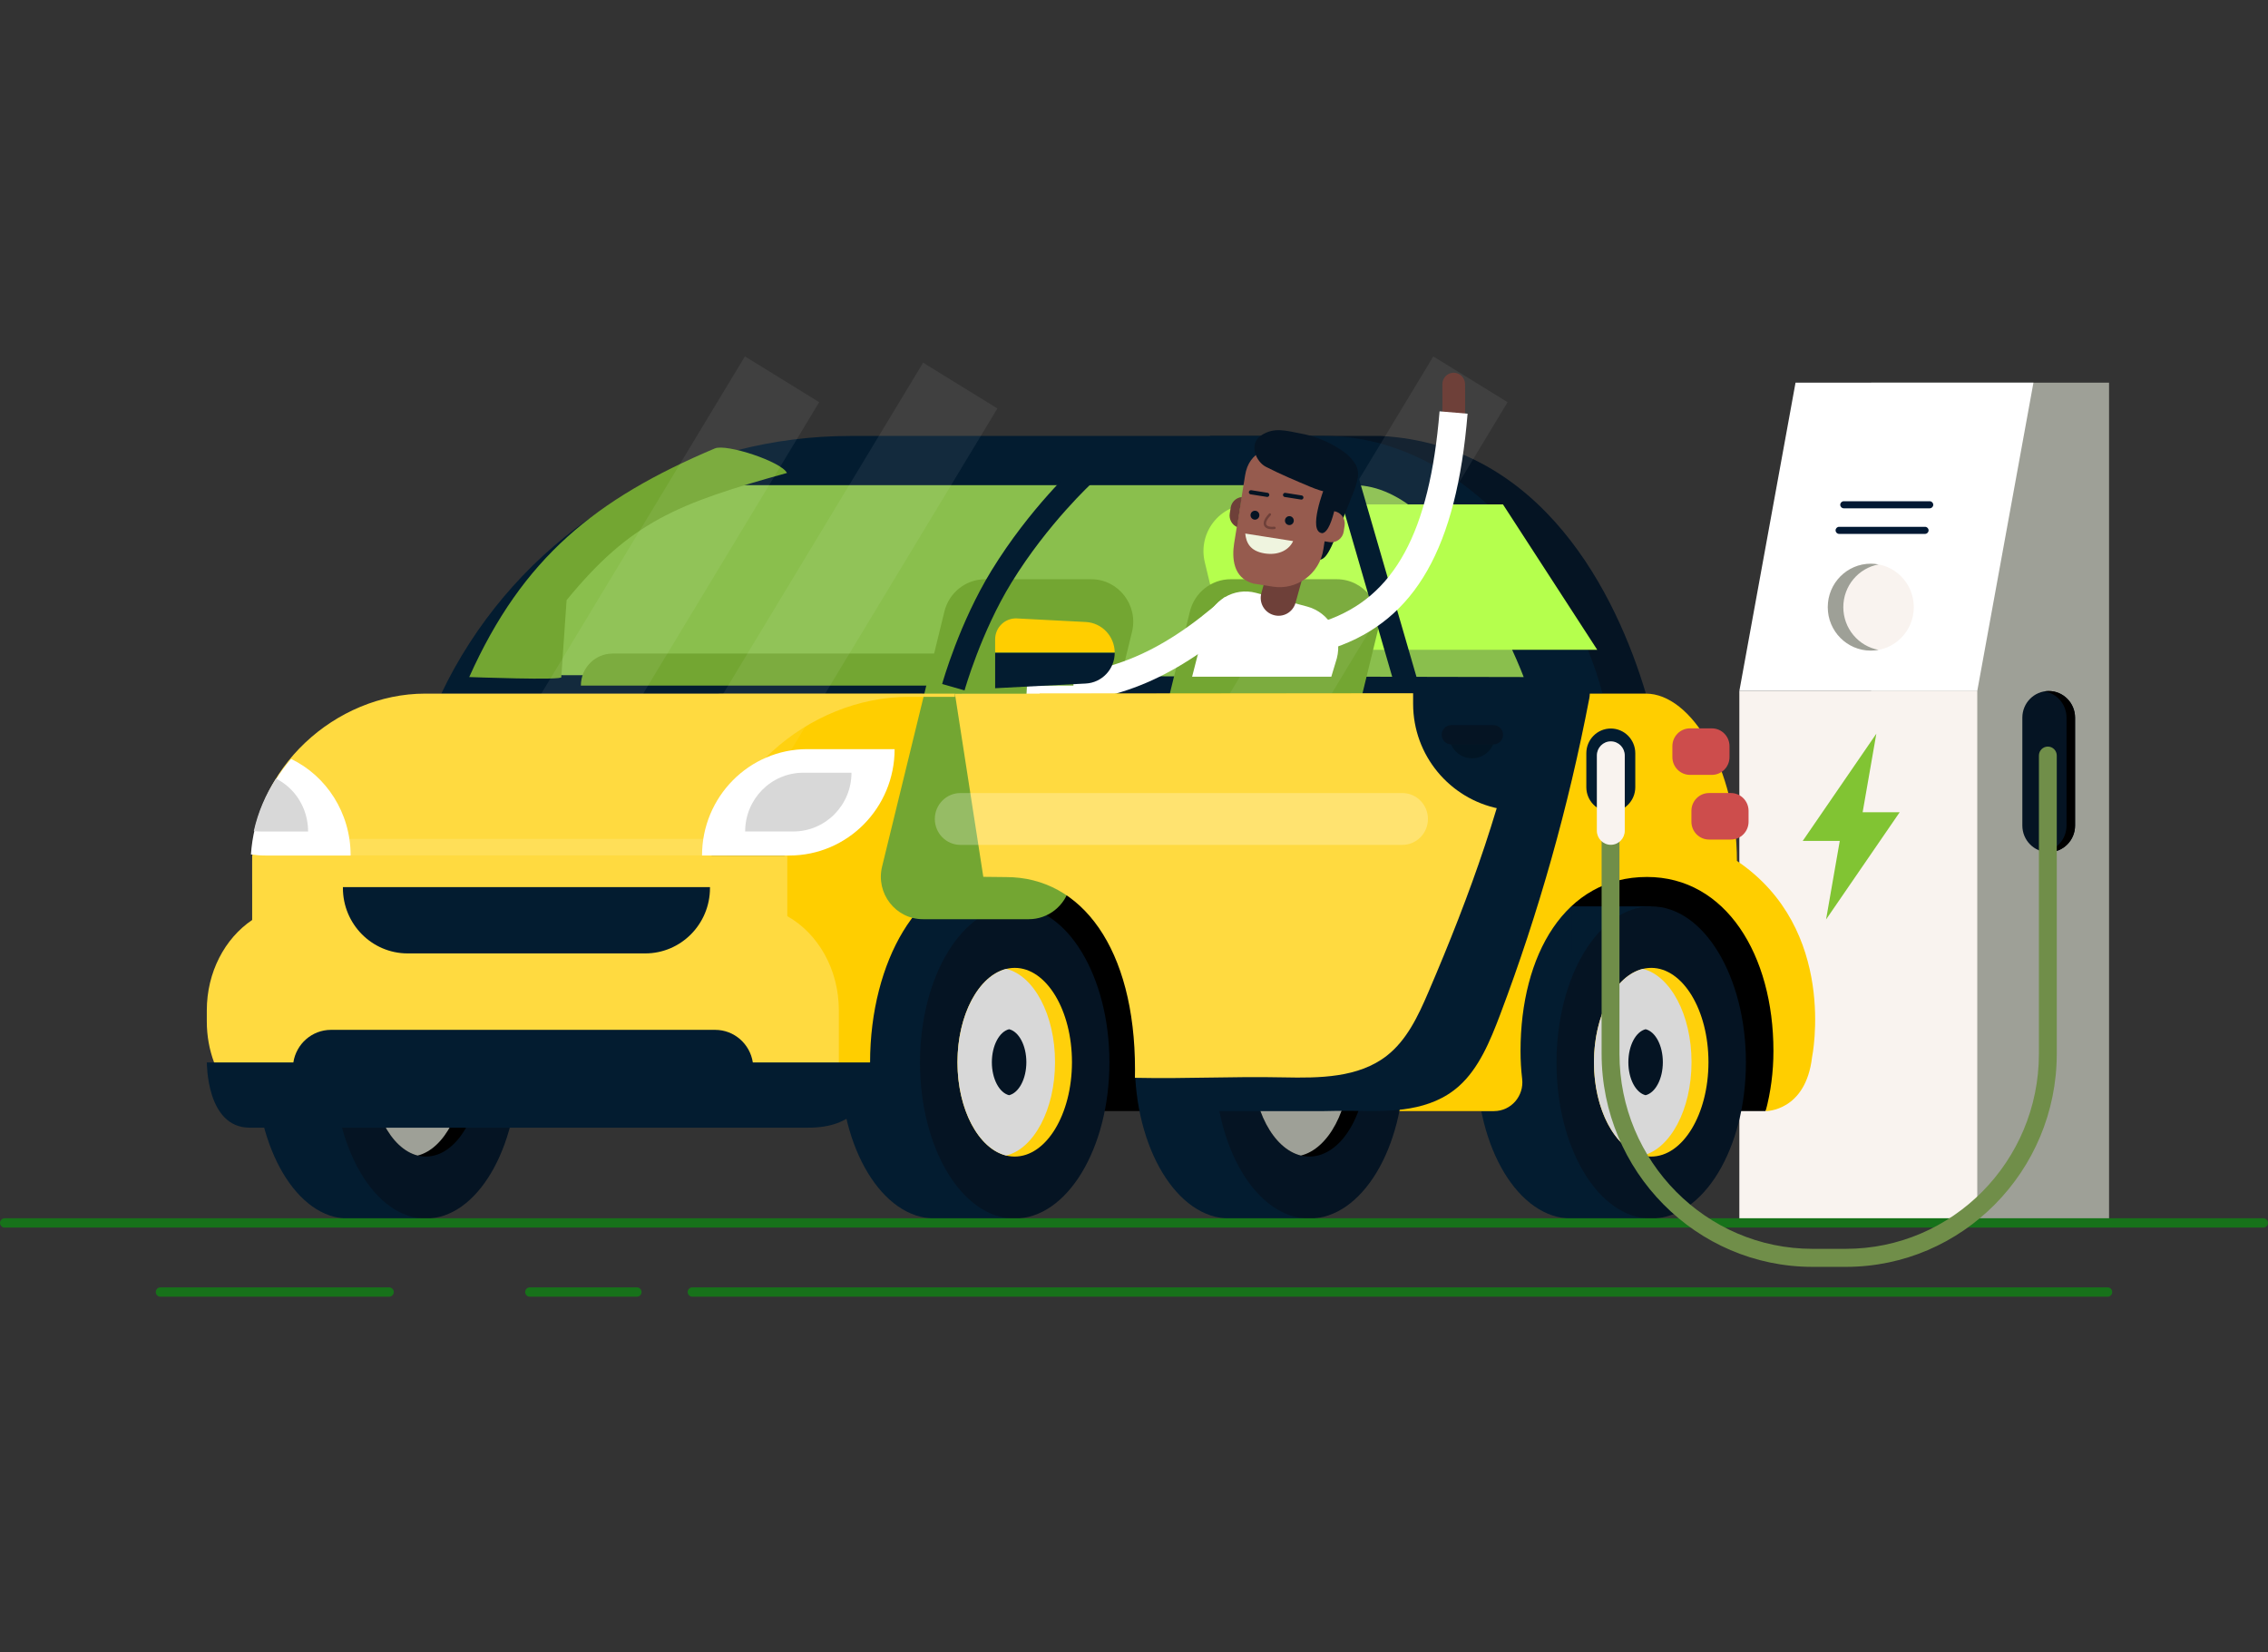 <svg width="350" height="255" viewBox="0 0 350 255" fill="none" xmlns="http://www.w3.org/2000/svg">
<rect x="0" y="0" width="350" height="255" fill="#333333" stroke="none"/>
<path d="M325.471 59.053H288.755V188.724H325.471V59.053Z" fill="#9EA097"/>
<path d="M305.133 106.638H268.417L277.088 59.053H313.803L305.133 106.638Z" fill="white"/>
<path d="M288.701 100.403C292.366 100.403 295.338 97.401 295.338 93.698C295.338 89.994 292.366 86.992 288.701 86.992C285.035 86.992 282.064 89.994 282.064 93.698C282.064 97.401 285.035 100.403 288.701 100.403Z" fill="#F9F3EF"/>
<path d="M297.801 78.442H284.528C284.23 78.442 283.989 78.198 283.989 77.897C283.989 77.597 284.23 77.353 284.528 77.353H297.801C298.099 77.353 298.341 77.597 298.341 77.897C298.341 78.198 298.099 78.442 297.801 78.442Z" fill="#011833"/>
<path d="M297.082 82.39H283.809C283.511 82.39 283.27 82.146 283.27 81.845C283.27 81.544 283.511 81.3 283.809 81.3H297.082C297.38 81.3 297.621 81.544 297.621 81.845C297.621 82.146 297.38 82.39 297.082 82.39Z" fill="#011833"/>
<path d="M305.133 106.639H268.417V188.725H305.133V106.639Z" fill="#F9F3EF"/>
<path d="M316.158 131.513C313.911 131.513 312.09 129.673 312.09 127.403V110.748C312.09 108.478 313.911 106.638 316.158 106.638C318.405 106.638 320.226 108.478 320.226 110.748V127.403C320.226 129.673 318.405 131.513 316.158 131.513Z" fill="#051423"/>
<path d="M293.16 125.35H287.444L289.56 113.222L278.2 129.767H283.916L281.799 141.895L293.16 125.35Z" fill="#81C433"/>
<path d="M284.462 93.698C284.462 90.408 286.807 87.674 289.9 87.103C289.511 87.031 289.111 86.992 288.701 86.992C285.036 86.992 282.064 89.994 282.064 93.698C282.064 97.401 285.035 100.403 288.701 100.403C289.11 100.403 289.511 100.364 289.9 100.292C286.807 99.722 284.462 96.987 284.462 93.698Z" fill="#9EA097"/>
<path d="M316.158 106.639C315.934 106.639 315.714 106.658 315.499 106.693C317.432 107.011 318.907 108.705 318.907 110.749V127.404C318.907 129.447 317.431 131.141 315.499 131.459C315.714 131.495 315.933 131.514 316.158 131.514C318.405 131.514 320.226 129.674 320.226 127.404V110.749C320.226 108.479 318.405 106.639 316.158 106.639Z" fill="black"/>
<path d="M272.452 171.467H104.337V132.943H265.431L275.147 147.46V166.435L272.452 171.467Z" fill="black"/>
<path d="M144.245 188.044C152.317 188.05 158.868 177.271 158.878 163.967C158.888 150.664 152.353 139.874 144.282 139.868C136.21 139.861 129.658 150.641 129.648 163.945C129.638 177.248 136.173 188.038 144.245 188.044Z" fill="#031C30"/>
<path d="M156.577 180.954H144.248V188.048H156.577V180.954Z" fill="#031C30"/>
<path d="M156.608 139.873H144.279V146.967H156.608V139.873Z" fill="#031C30"/>
<path d="M156.575 188.053C164.646 188.06 171.198 177.28 171.208 163.976C171.218 150.673 164.683 139.883 156.611 139.877C148.539 139.871 141.988 150.65 141.978 163.954C141.968 177.258 148.503 188.047 156.575 188.053Z" fill="#051423"/>
<path d="M156.582 178.484C161.46 178.488 165.421 171.972 165.427 163.931C165.433 155.89 161.483 149.368 156.604 149.364C151.725 149.36 147.765 155.876 147.759 163.917C147.752 171.958 151.703 178.48 156.582 178.484Z" fill="#FFD00B"/>
<path d="M155.297 149.522C151.036 150.56 147.764 156.607 147.758 163.918C147.753 171.227 151.016 177.28 155.275 178.325C159.535 177.287 162.809 171.239 162.814 163.929C162.819 156.62 159.556 150.566 155.297 149.522Z" fill="#D8D8D8"/>
<path d="M155.731 158.832C154.225 159.198 153.068 161.337 153.065 163.922C153.063 166.506 154.218 168.646 155.723 169.015C157.229 168.648 158.386 166.51 158.388 163.925C158.39 161.341 157.237 159.201 155.731 158.832Z" fill="#051423"/>
<path d="M160.653 128.323L160.43 107.04H110.95V130.386H121.075V163.96C125.479 163.869 134.271 164.416 134.271 164.002C134.271 148.17 142.058 135.336 151.665 135.336H167.451V128.323H160.653Z" fill="#FFCE00"/>
<path d="M220.361 100.771H142.304V107.041H220.361V100.771Z" fill="#031C30"/>
<path d="M218.57 107.057H254C249.456 91.767 237.997 68.625 213.122 67.279H186.721C186.721 89.247 200.98 107.057 218.57 107.057Z" fill="#051423"/>
<path d="M204.386 67.279H131.18C107.537 67.279 85.386 79.223 72.464 99.229C70.839 101.746 69.377 104.359 68.097 107.057H148.102C168.727 107.057 177.679 98.35 181.469 85.388C186.745 98.252 197.466 107.057 209.834 107.057H245.264H247.305C242.814 89.702 226.484 67.279 204.386 67.279Z" fill="#031C30"/>
<path d="M235.139 104.483C235.139 104.483 224.034 74.868 208.929 74.868H112.01C106.351 74.868 100.819 76.612 96.192 79.905C86.966 86.471 79.459 94.759 74.578 104.169L235.139 104.483Z" fill="#8ABF4D"/>
<path d="M246.488 100.276H189.171L185.924 86.755C184.833 82.213 188.238 77.838 192.864 77.838H231.939L246.488 100.276Z" fill="#B5FF4D"/>
<path d="M196.658 141.853H180.316C176.099 141.853 173.001 137.856 174.011 133.72L183.624 94.376C184.34 91.446 186.942 89.388 189.929 89.388H206.271C210.488 89.388 213.586 93.385 212.576 97.521L202.963 136.864C202.247 139.794 199.646 141.853 196.658 141.853Z" fill="#73A632"/>
<path d="M158.773 141.853H142.431C138.214 141.853 135.115 137.856 136.126 133.72L145.739 94.376C146.455 91.446 149.057 89.388 152.044 89.388H168.386C172.603 89.388 175.701 93.385 174.691 97.521L165.078 136.864C164.362 139.794 161.76 141.853 158.773 141.853Z" fill="#73A632"/>
<path d="M86.619 104.483L87.437 92.617C97.316 80.559 104.397 77.729 121.446 72.988C120.591 71.239 112.105 68.445 110.323 69.198C91.875 77.002 80.658 86.074 72.412 104.483C72.413 104.483 87.147 105.037 86.619 104.483Z" fill="#73A632"/>
<g opacity="0.25">
<path opacity="0.25" d="M232.652 62.067L221.19 55.003L175.993 129.857L187.454 136.921L232.652 62.067Z" fill="white"/>
</g>
<path d="M161.152 108.521C160.226 108.521 159.289 108.493 158.336 108.439L158.581 104.062C169.938 104.708 178.762 101.255 189.03 92.131L191.896 95.423C181.675 104.505 172.331 108.521 161.152 108.521Z" fill="white"/>
<path d="M165.655 105.803H89.641C89.641 103.072 91.832 100.858 94.535 100.858H165.655V105.803Z" fill="#73A632"/>
<g opacity="0.25">
<path opacity="0.25" d="M126.418 62.064L114.957 55L69.759 129.854L81.221 136.918L126.418 62.064Z" fill="white"/>
</g>
<g opacity="0.25">
<path opacity="0.25" d="M153.918 63.034L142.457 55.97L97.259 130.824L108.72 137.888L153.918 63.034Z" fill="white"/>
</g>
<path d="M242.469 188.044C250.541 188.05 257.092 177.271 257.102 163.967C257.113 150.664 250.577 139.874 242.506 139.868C234.434 139.861 227.882 150.641 227.872 163.945C227.862 177.248 234.397 188.038 242.469 188.044Z" fill="#031C30"/>
<path d="M254.802 180.954H242.472V188.048H254.802V180.954Z" fill="#031C30"/>
<path d="M254.832 139.873H242.503V146.967H254.832V139.873Z" fill="#031C30"/>
<path d="M254.799 188.053C262.87 188.06 269.422 177.28 269.432 163.976C269.442 150.673 262.907 139.883 254.835 139.877C246.764 139.871 240.212 150.65 240.202 163.954C240.192 177.258 246.727 188.047 254.799 188.053Z" fill="#051423"/>
<path d="M254.806 178.484C259.685 178.488 263.645 171.972 263.651 163.931C263.657 155.89 259.707 149.368 254.828 149.364C249.949 149.36 245.989 155.876 245.983 163.917C245.977 171.958 249.927 178.48 254.806 178.484Z" fill="#FFD00B"/>
<path d="M253.521 149.522C249.261 150.56 245.988 156.607 245.982 163.918C245.976 171.227 249.24 177.28 253.499 178.325C257.759 177.287 261.032 171.239 261.038 163.929C261.044 156.62 257.78 150.566 253.521 149.522Z" fill="#D8D8D8"/>
<path d="M253.955 158.832C252.449 159.198 251.292 161.337 251.29 163.922C251.287 166.506 252.442 168.646 253.947 169.015C255.453 168.648 256.61 166.51 256.612 163.925C256.615 161.341 255.461 159.201 253.955 158.832Z" fill="#051423"/>
<path d="M230.562 171.467C233.193 171.467 235.211 169.139 234.901 166.499C234.735 165.095 234.65 163.655 234.65 162.187C234.65 147.357 241.508 135.335 254.164 135.335C266.329 135.335 273.678 147.357 273.678 162.187C273.678 165.449 273.253 168.575 272.479 171.467C272.479 171.467 278.659 171.55 279.639 163.136C279.639 163.136 283.721 143.42 268.045 132.857C268.019 118.595 261.023 107.041 254.001 107.041H160.431L160.932 131.057L173.02 140.802L196.99 171.468H230.562V171.467Z" fill="#FFCE00"/>
<path d="M140.282 107.536H147.356L147.366 107.041H65.604C51.831 107.041 38.916 118.618 38.916 132.899V136.409H109.272C109.972 120.356 124.652 107.536 140.282 107.536Z" fill="#FFDA40"/>
<path d="M189.724 188.044C197.795 188.05 204.347 177.271 204.357 163.967C204.367 150.664 197.832 139.874 189.76 139.868C181.688 139.861 175.137 150.641 175.127 163.945C175.117 177.248 181.652 188.038 189.724 188.044Z" fill="#031C30"/>
<path d="M202.055 180.954H189.727V188.048H202.055V180.954Z" fill="#031C30"/>
<path d="M202.086 139.873H189.757V146.967H202.086V139.873Z" fill="#031C30"/>
<path d="M202.053 188.053C210.125 188.06 216.676 177.28 216.686 163.976C216.697 150.673 210.161 139.883 202.09 139.877C194.018 139.871 187.466 150.65 187.456 163.954C187.446 177.258 193.981 188.047 202.053 188.053Z" fill="#051423"/>
<path d="M202.06 178.484C206.939 178.488 210.899 171.972 210.905 163.931C210.911 155.89 206.961 149.368 202.082 149.364C197.203 149.36 193.243 155.876 193.237 163.917C193.231 171.958 197.181 178.48 202.06 178.484Z" fill="black"/>
<path d="M200.776 149.522C196.516 150.56 193.243 156.607 193.237 163.918C193.231 171.227 196.495 177.28 200.754 178.325C205.014 177.287 208.287 171.239 208.293 163.929C208.298 156.62 205.034 150.566 200.776 149.522Z" fill="#9EA097"/>
<path d="M201.209 158.832C199.703 159.198 198.546 161.337 198.544 163.922C198.542 166.506 199.696 168.646 201.201 169.015C202.707 168.648 203.865 166.51 203.867 163.925C203.869 161.341 202.715 159.201 201.209 158.832Z" fill="#051423"/>
<path d="M230.14 104.797C230.14 104.797 195.867 139.861 186.641 161.321H176.107V171.468H204.358C204.358 171.468 207.578 171.395 209.189 171.433C214.731 171.563 220.756 171.52 225.136 167.622C228.206 164.89 229.951 160.683 231.498 156.593C237.442 140.872 242.058 124.491 245.264 107.753C245.609 105.952 244.644 104.676 244.644 104.676L230.14 104.797Z" fill="#031C30"/>
<path d="M53.713 188.053C61.578 188.053 67.954 177.269 67.954 163.965C67.954 150.662 61.578 139.877 53.713 139.877C45.848 139.877 39.472 150.662 39.472 163.965C39.472 177.269 45.848 188.053 53.713 188.053Z" fill="#031C30"/>
<path d="M65.726 180.958H53.713V188.053H65.726V180.958Z" fill="#031C30"/>
<path d="M65.726 139.877H53.713V146.972H65.726V139.877Z" fill="#031C30"/>
<path d="M65.727 188.053C73.592 188.053 79.968 177.269 79.968 163.965C79.968 150.662 73.592 139.877 65.727 139.877C57.862 139.877 51.486 150.662 51.486 163.965C51.486 177.269 57.862 188.053 65.727 188.053Z" fill="#051423"/>
<path d="M65.727 178.483C70.481 178.483 74.335 171.965 74.335 163.924C74.335 155.882 70.481 149.364 65.727 149.364C60.973 149.364 57.119 155.882 57.119 163.924C57.119 171.965 60.973 178.483 65.727 178.483Z" fill="black"/>
<path d="M64.454 149.523C60.303 150.564 57.119 156.614 57.119 163.924C57.119 171.234 60.303 177.285 64.454 178.326C68.604 177.285 71.789 171.234 71.789 163.924C71.789 156.614 68.604 150.564 64.454 149.523Z" fill="#9EA097"/>
<path d="M64.883 158.832C63.416 159.2 62.29 161.34 62.29 163.924C62.29 166.508 63.416 168.648 64.883 169.015C66.351 168.648 67.477 166.508 67.477 163.924C67.477 161.34 66.351 159.2 64.883 158.832Z" fill="#051423"/>
<g opacity="0.5">
<g opacity="0.5">
<path opacity="0.5" d="M111.791 132.009H54.032C53.337 132.009 52.773 131.439 52.773 130.737C52.773 130.035 53.337 129.466 54.032 129.466H111.791C112.487 129.466 113.05 130.035 113.05 130.737C113.05 131.439 112.487 132.009 111.791 132.009Z" fill="white"/>
</g>
</g>
<path d="M121.808 132.026H108.338C108.338 122.959 115.613 115.608 124.588 115.608H138.058C138.058 124.675 130.783 132.026 121.808 132.026Z" fill="white"/>
<path d="M122.431 128.313H114.994C114.994 123.307 119.011 119.249 123.966 119.249H131.402C131.401 124.255 127.385 128.313 122.431 128.313Z" fill="#D8D8D8"/>
<path d="M121.497 141.383V132.036H38.916V141.972C34.724 144.799 31.914 149.991 31.914 155.929V157.639C31.914 166.597 38.308 173.86 46.195 173.86H115.172C123.059 173.86 129.453 173.91 129.453 164.951V155.929C129.453 149.55 126.211 144.032 121.497 141.383Z" fill="#FFDA40"/>
<path d="M99.57 147.132H62.912C57.393 147.132 52.918 142.611 52.918 137.034V136.903H109.564V137.034C109.564 142.611 105.089 147.132 99.57 147.132Z" fill="#031C30"/>
<path d="M116.177 163.961C115.743 161.111 113.305 158.929 110.362 158.929H51.084C48.142 158.929 45.705 161.111 45.27 163.961H31.915C31.946 163.961 31.794 174.025 38.535 174.025H124.744C131.486 174.025 134.545 170.396 134.545 163.961H116.177Z" fill="#031C30"/>
<path d="M38.727 131.858C39.465 131.967 40.219 132.026 40.985 132.026H54.111C54.111 125.422 50.35 119.729 44.928 117.124C41.406 121.195 39.09 126.29 38.727 131.858Z" fill="white"/>
<path d="M40.3 128.323H47.546C47.546 124.722 45.52 121.611 42.586 120.149C40.996 122.613 39.816 125.342 39.167 128.248C39.537 128.298 39.916 128.323 40.3 128.323Z" fill="#D8D8D8"/>
<path d="M264.179 119.58H260.803C259.3 119.58 258.083 118.349 258.083 116.831V115.152C258.083 113.634 259.301 112.403 260.803 112.403H264.179C265.682 112.403 266.9 113.634 266.9 115.152V116.831C266.9 118.349 265.682 119.58 264.179 119.58Z" fill="#CD4D4C"/>
<path d="M267.119 129.561H263.743C262.24 129.561 261.021 128.33 261.021 126.811V125.133C261.021 123.614 262.24 122.383 263.743 122.383H267.119C268.621 122.383 269.84 123.614 269.84 125.133V126.811C269.84 128.33 268.621 129.561 267.119 129.561Z" fill="#CD4D4C"/>
<path d="M147.366 107.059L151.746 135.315L155.286 135.354C166.881 135.354 175.157 146.326 175.157 165.093C175.157 165.507 175.151 165.919 175.141 166.33C183.36 166.5 189.864 166.093 198.084 166.263C203.626 166.378 209.651 166.339 214.031 162.907C217.101 160.501 218.846 156.795 220.393 153.193C226.977 137.857 232.17 123.375 235.384 106.977L147.366 107.059Z" fill="#FFDA40"/>
<path d="M218.074 106.734V108.613C218.074 116.596 223.739 123.254 231.265 124.78C233.02 118.984 234.525 113.041 235.774 106.733H218.074V106.734Z" fill="#031C30"/>
<path d="M218.741 104.965L209.188 72.05L205.74 73.071L215.294 105.986L218.741 104.965Z" fill="#031C30"/>
<path d="M148.851 106.544L145.393 105.558C145.5 105.176 148.069 96.091 153.025 88.018C158.917 78.419 165.954 71.975 166.251 71.705L168.655 74.402C168.586 74.465 161.689 80.791 156.079 89.931C151.386 97.573 148.875 106.455 148.851 106.544Z" fill="#031C30"/>
<path d="M153.571 100.735V106.207L167.56 105.483C170.061 105.353 172.024 103.266 172.024 100.735H153.571Z" fill="#031C30"/>
<path d="M172.023 100.679C171.994 98.174 170.043 96.117 167.56 95.988L156.936 95.438C155.106 95.343 153.571 96.816 153.571 98.667V100.679H172.023Z" fill="#FFCE00"/>
<g opacity="0.5">
<path opacity="0.5" d="M227.178 117.022C225.217 117.022 223.627 115.415 223.627 113.434V113.062H230.731V113.434C230.73 115.415 229.14 117.022 227.178 117.022Z" fill="black"/>
</g>
<path d="M230.485 114.878H223.953C223.141 114.878 222.484 114.213 222.484 113.392C222.484 112.572 223.142 111.908 223.953 111.908H230.485C231.297 111.908 231.955 112.573 231.955 113.392C231.954 114.213 231.296 114.878 230.485 114.878Z" fill="#051423"/>
<g opacity="0.5">
<path opacity="0.5" d="M216.401 130.386H148.224C146.037 130.386 144.264 128.594 144.264 126.385C144.264 124.175 146.037 122.384 148.224 122.384H216.401C218.588 122.384 220.361 124.175 220.361 126.385C220.361 128.594 218.588 130.386 216.401 130.386Z" fill="white"/>
</g>
<path d="M205.447 104.434L183.968 104.435L186.112 96.063C187.01 92.634 190.433 90.587 193.827 91.494L201.7 93.598C205.157 94.521 207.217 98.101 206.303 101.592L205.447 104.434Z" fill="white"/>
<path d="M196.54 94.913L196.576 94.924C198.023 95.334 199.525 94.482 199.931 93.02L200.963 89.309C201.37 87.847 200.526 86.329 199.079 85.919L199.043 85.909C197.596 85.498 196.093 86.351 195.688 87.812L194.656 91.523C194.249 92.985 195.093 94.503 196.54 94.913Z" fill="#6E4039"/>
<path d="M206.864 70.346L205.34 70.106L202.828 86.348C204.262 86.583 204.766 86.342 206.685 81.476L208.983 75.676C210.522 71.746 208.649 70.627 206.864 70.346Z" fill="#051423"/>
<path d="M199.727 69.131C203.456 69.72 205.988 73.268 205.405 77.036L205.14 78.773L205.899 78.893C206.949 79.058 207.669 80.054 207.505 81.116L207.363 82.034C207.199 83.096 206.214 83.822 205.162 83.657L204.413 83.538L204.224 84.775C203.641 88.542 200.146 91.119 196.417 90.53L193.423 90.058C190.215 89.206 190.126 85.975 190.45 83.878L192.143 73.37C192.726 69.601 195.999 68.543 199.727 69.131Z" fill="#965B4E"/>
<path d="M191.626 76.705L190.909 81.34C190.125 80.995 189.637 80.15 189.776 79.257L189.918 78.339C190.056 77.445 190.776 76.792 191.626 76.705Z" fill="#6E4039"/>
<path d="M193.665 80.194C194.041 80.194 194.347 79.885 194.347 79.505C194.347 79.124 194.041 78.816 193.665 78.816C193.288 78.816 192.983 79.124 192.983 79.505C192.983 79.885 193.288 80.194 193.665 80.194Z" fill="#051423"/>
<path d="M198.976 81.032C199.353 81.032 199.658 80.724 199.658 80.343C199.658 79.963 199.353 79.654 198.976 79.654C198.6 79.654 198.294 79.963 198.294 80.343C198.294 80.724 198.6 81.032 198.976 81.032Z" fill="#051423"/>
<path d="M198.26 76.695L200.782 77.094C200.956 77.121 201.12 77.001 201.146 76.826C201.174 76.65 201.054 76.485 200.881 76.458L198.359 76.06C198.184 76.032 198.021 76.153 197.995 76.329C197.967 76.504 198.086 76.668 198.26 76.695Z" fill="#051423"/>
<path d="M192.991 76.285L195.513 76.683C195.687 76.711 195.851 76.59 195.877 76.415C195.905 76.239 195.785 76.074 195.611 76.047L193.089 75.649C192.915 75.621 192.752 75.742 192.725 75.917C192.698 76.092 192.817 76.257 192.991 76.285Z" fill="#051423"/>
<path d="M199.554 83.503C199.03 84.701 197.5 85.773 195.161 85.404C192.821 85.035 192.305 83.639 192.168 82.338L199.554 83.503Z" fill="#EFF4DF"/>
<path d="M204.044 82.283C201.72 82.051 204.408 75.22 204.408 75.22L206.68 74.455C206.68 74.455 205.856 82.074 204.044 82.283Z" fill="#051423"/>
<path d="M196.31 81.674C195.71 81.674 195.268 81.481 195.093 81.13C194.932 80.808 194.93 80.221 195.831 79.264C195.902 79.189 196.019 79.186 196.093 79.258C196.167 79.329 196.17 79.447 196.1 79.522C195.52 80.137 195.275 80.662 195.424 80.962C195.56 81.234 196.033 81.355 196.655 81.278C196.763 81.262 196.848 81.339 196.861 81.441C196.874 81.544 196.801 81.637 196.7 81.65C196.564 81.666 196.433 81.674 196.31 81.674Z" fill="#6E4039"/>
<path d="M205.344 68.485C203.904 67.739 202.357 67.204 200.766 66.907C198.485 66.48 196.625 65.868 194.653 67.179C192.603 68.543 193.854 71.266 195.335 72.027C197.576 73.178 199.896 74.156 202.216 75.128C204.077 75.908 206.357 76.599 208.203 75.397C210.635 73.814 209.404 71.23 207.546 69.857C206.849 69.342 206.112 68.883 205.344 68.485Z" fill="#051423"/>
<path d="M224.328 66.623C224.316 66.623 224.305 66.623 224.293 66.623C223.324 66.605 222.556 65.796 222.575 64.818C222.595 63.764 222.61 60.307 222.587 59.334C222.564 58.357 223.329 57.545 224.296 57.522C224.311 57.522 224.325 57.522 224.339 57.522C225.287 57.522 226.068 58.287 226.09 59.249C226.116 60.342 226.098 63.89 226.078 64.888C226.06 65.854 225.279 66.623 224.328 66.623Z" fill="#6E4039"/>
<path d="M205.954 99.95L204.555 95.8C215.189 92.142 220.617 82.174 222.155 63.478L226.479 63.842C224.778 84.516 218.448 95.652 205.954 99.95Z" fill="white"/>
<path d="M349.289 189.443H0.712C0.319 189.443 0 189.122 0 188.725C0 188.327 0.319 188.006 0.712 188.006H349.289C349.683 188.006 350.001 188.327 350.001 188.725C350 189.122 349.682 189.443 349.289 189.443Z" fill="#17721A"/>
<path d="M325.249 200.11H106.835C106.442 200.11 106.123 199.788 106.123 199.391C106.123 198.994 106.442 198.672 106.835 198.672H325.249C325.643 198.672 325.96 198.994 325.96 199.391C325.961 199.788 325.643 200.11 325.249 200.11Z" fill="#17721A"/>
<path d="M98.294 200.11H81.754C81.361 200.11 81.042 199.788 81.042 199.391C81.042 198.994 81.361 198.672 81.754 198.672H98.294C98.687 198.672 99.006 198.994 99.006 199.391C99.006 199.788 98.688 200.11 98.294 200.11Z" fill="#17721A"/>
<path d="M60.055 200.11H24.752C24.359 200.11 24.04 199.788 24.04 199.391C24.04 198.994 24.358 198.672 24.752 198.672H60.055C60.448 198.672 60.767 198.994 60.767 199.391C60.767 199.788 60.449 200.11 60.055 200.11Z" fill="#17721A"/>
<path d="M284.854 195.505H279.711C261.764 195.505 247.163 180.753 247.163 162.62V116.605C247.163 115.836 247.779 115.213 248.54 115.213C249.301 115.213 249.917 115.836 249.917 116.605V162.62C249.917 179.218 263.283 192.722 279.711 192.722H284.854C301.282 192.722 314.648 179.218 314.648 162.62V116.605C314.648 115.836 315.265 115.213 316.026 115.213C316.786 115.213 317.403 115.836 317.403 116.605V162.62C317.403 180.753 302.802 195.505 284.854 195.505Z" fill="#708E49"/>
<path d="M248.582 125.293C246.495 125.293 244.804 123.585 244.804 121.477V116.243C244.804 114.135 246.495 112.427 248.582 112.427C250.668 112.427 252.359 114.135 252.359 116.243V121.477C252.359 123.584 250.668 125.293 248.582 125.293Z" fill="#031C30"/>
<path d="M248.582 130.373C247.391 130.373 246.427 129.398 246.427 128.196V116.584C246.427 115.381 247.391 114.407 248.582 114.407C249.772 114.407 250.736 115.381 250.736 116.584V128.196C250.736 129.398 249.772 130.373 248.582 130.373Z" fill="#F9F3EF"/>
</svg>
